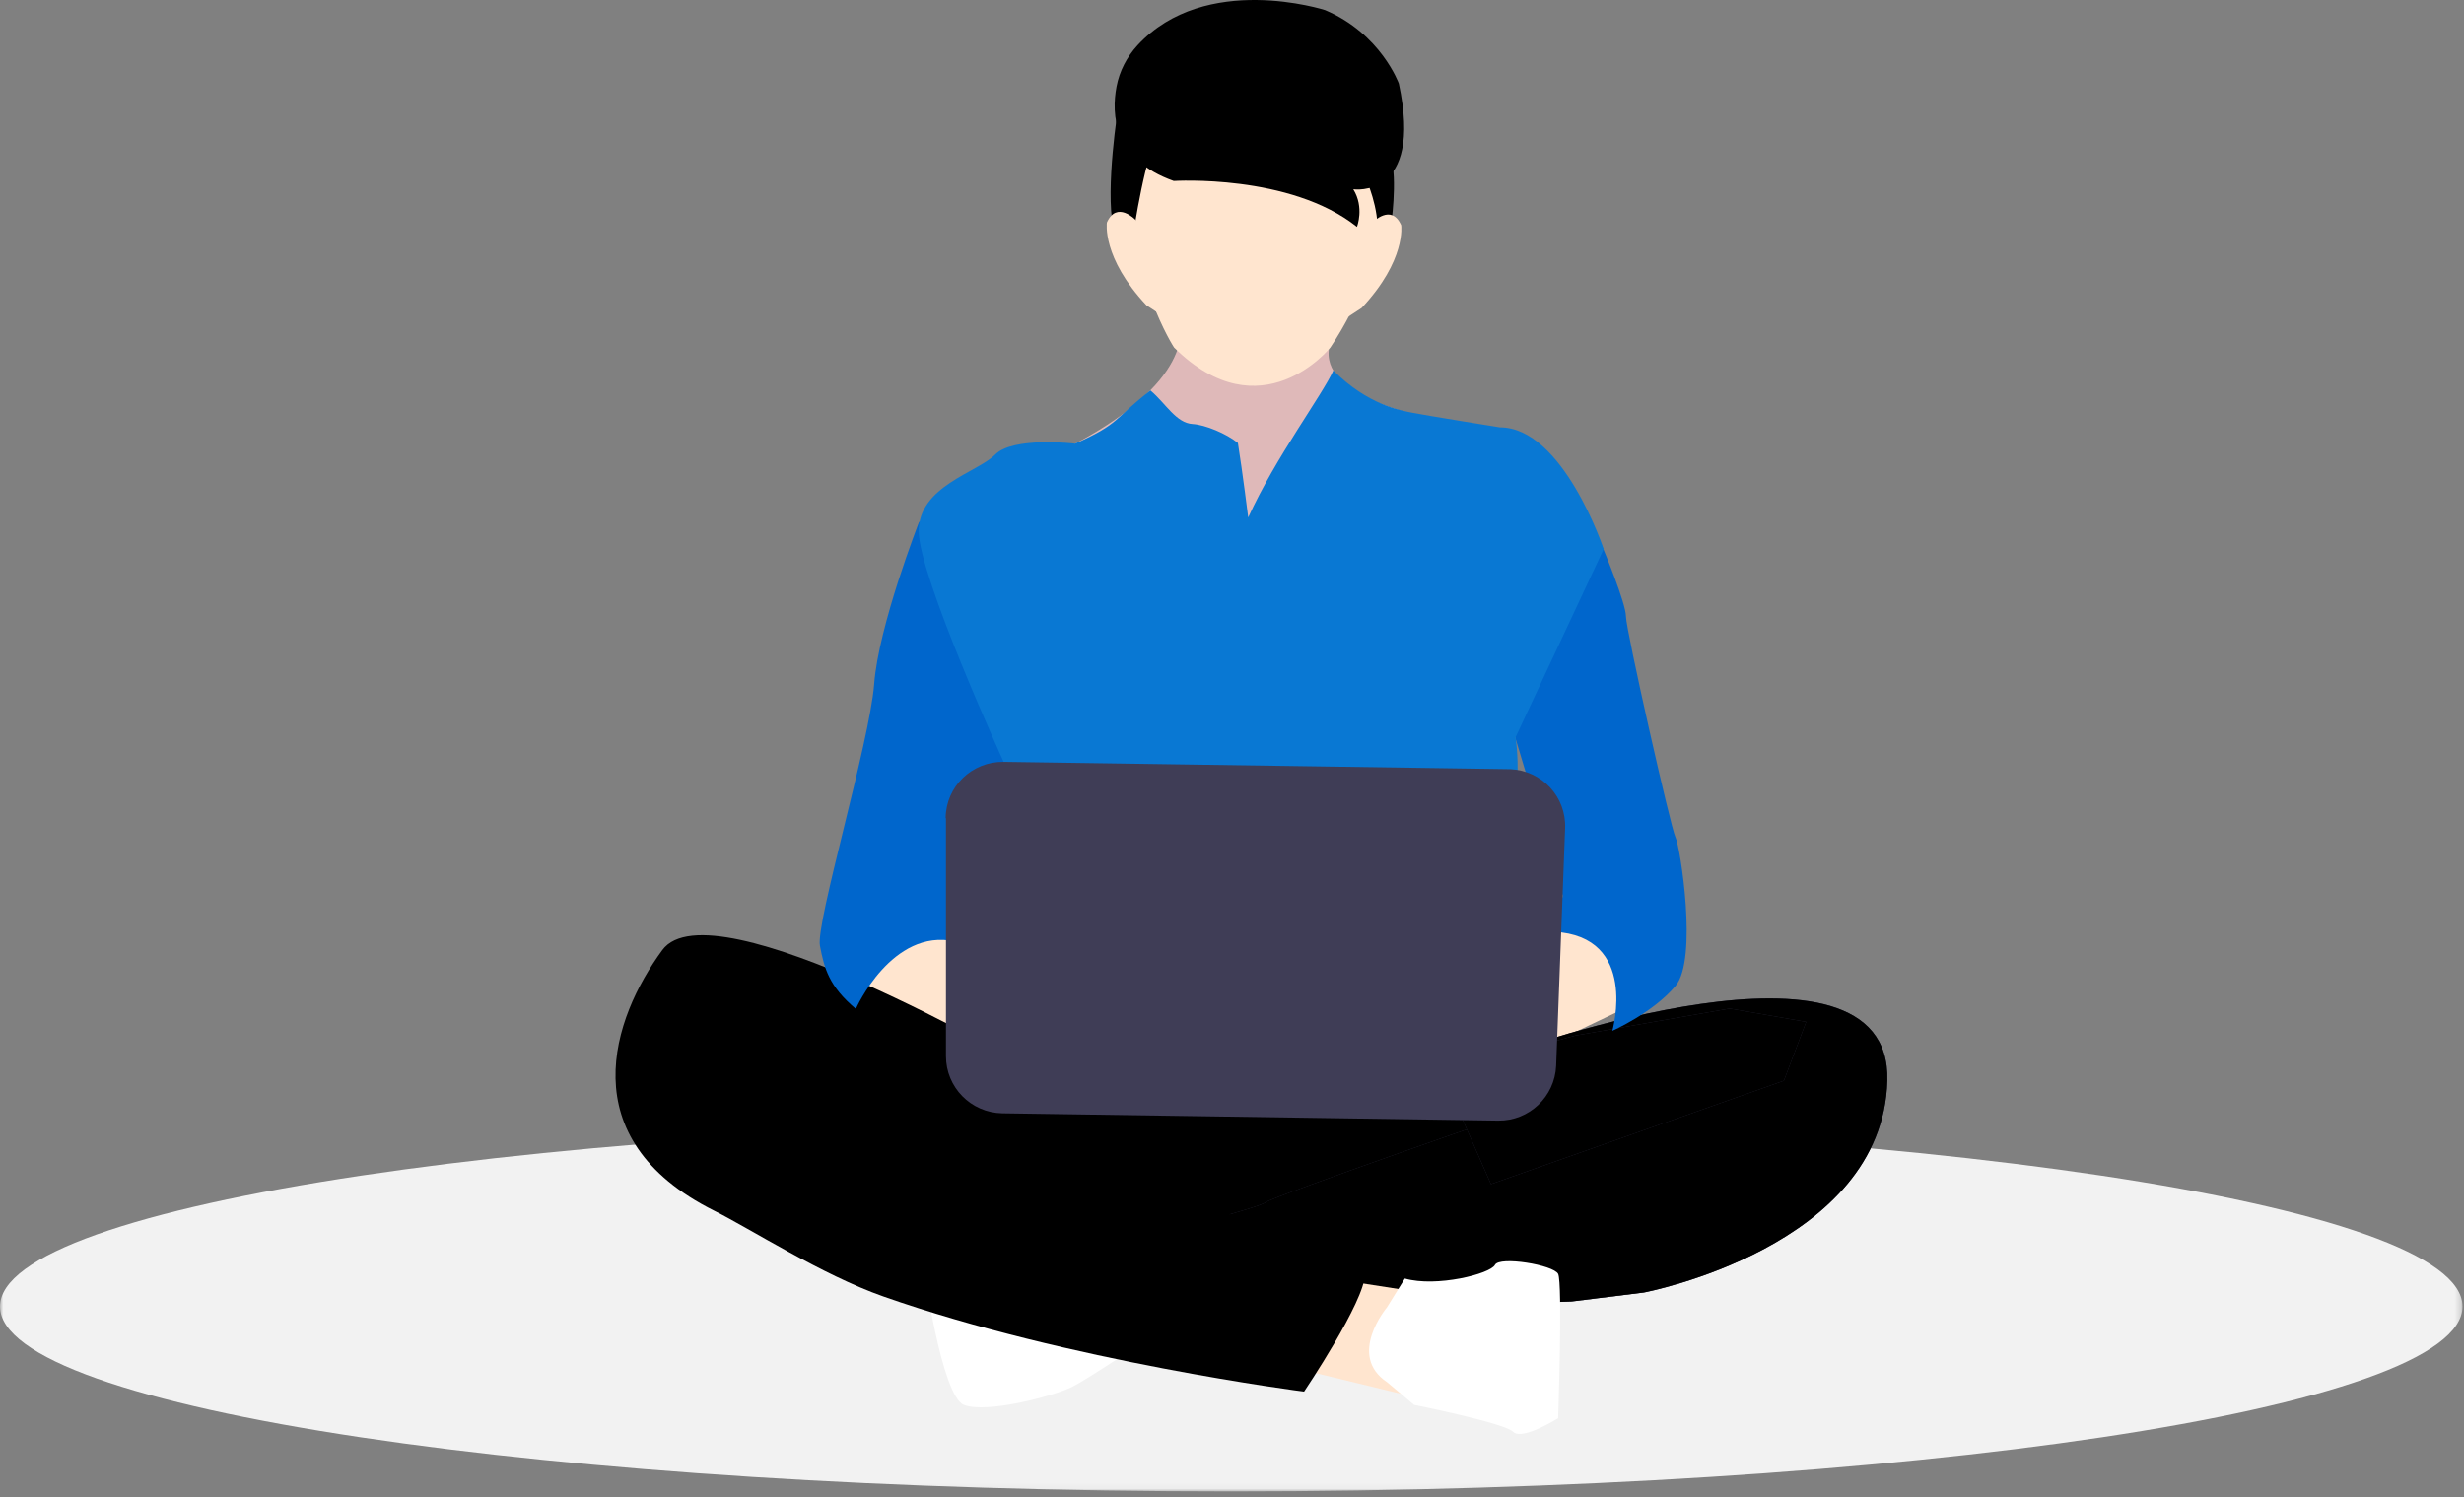 <?xml version="1.0" encoding="UTF-8"?>
<svg width="390px" height="237px" viewBox="0 0 390 237" version="1.1" xmlns="http://www.w3.org/2000/svg" xmlns:xlink="http://www.w3.org/1999/xlink">
    <rect x="0" y="0" width="390" height="237" fill="#808080" stroke="none"/>
    <!-- Generator: Sketch 55.2 (78181) - https://sketchapp.com -->
    <title>编组</title>
    <desc>Created with Sketch.</desc>
    <defs>
        <polygon id="path-1" points="0 0.388 389.765 0.388 389.765 58.947 0 58.947"></polygon>
    </defs>
    <g id="页面1" stroke="none" stroke-width="1" fill="none" fill-rule="evenodd">
        <g id="插画" transform="translate(-1138, -496)">
            <g id="编组" transform="translate(1138, 496)">
                <path d="M186.777,51.279 C186.777,51.279 189.619,60.542 168.251,71.226 C146.882,81.91 170.409,93.331 170.409,93.331 L195.356,99.015 C195.356,99.015 221.041,95.436 223.882,91.173 C226.724,86.91 231.724,72.647 230.303,70.489 C229.251,68.963 228.04,67.542 226.724,66.226 C226.724,66.226 209.619,63.384 210.303,55.542 C211.041,47.7 186.777,51.279 186.777,51.279" id="Fill-1" fill="#F7CDCD"></path>
                <path d="M186.777,51.279 C186.777,51.279 189.619,60.542 168.251,71.226 C146.882,81.91 170.409,93.331 170.409,93.331 L195.356,99.015 C195.356,99.015 221.041,95.436 223.882,91.173 C226.724,86.91 231.724,72.647 230.303,70.489 C229.251,68.963 228.04,67.542 226.724,66.226 C226.724,66.226 209.619,63.384 210.303,55.542 C211.041,47.7 186.777,51.279 186.777,51.279" id="Fill-3" fill-opacity="0.1" fill="#000000"></path>
                <path d="M197.935,10.173 C197.935,10.173 218.672,11.279 218.882,26.805 C218.882,26.805 220.567,40.015 210.567,55.015 C210.567,55.015 199.619,68.647 185.83,55.015 C185.83,55.015 178.724,44.173 178.145,26.436 C178.145,26.436 177.935,12.226 197.935,10.173" id="Fill-5" fill="#FFE5CF"></path>
                <g transform="translate(0, 177.137)">
                    <mask id="mask-2" fill="white">
                        <use xlink:href="#path-1"></use>
                    </mask>
                    <g id="Clip-8"></g>
                    <path d="M194.882,0.388 C302.513,0.388 389.765,13.497 389.765,29.668 C389.765,45.838 302.513,58.948 194.882,58.948 C87.252,58.948 0,45.838 0,29.668 C0,13.497 87.252,0.388 194.882,0.388" id="Fill-7" fill="#F2F2F2" mask="url(#mask-2)"></path>
                </g>
                <path d="M134.04,153.91 C134.04,153.91 140.461,163.91 156.882,166.015 C173.304,168.173 176.145,162.436 174.725,161.015 C173.304,159.594 156.198,153.173 156.198,153.173 L146.198,145.331 L134.04,153.91 Z" id="Fill-9" fill="#FFE5CF"></path>
                <path d="M250.935,145.384 L232.409,156.068 C232.409,156.068 208.146,154.647 217.409,161.753 C226.671,168.858 243.777,166.015 243.777,166.015 L260.198,158.173 L250.935,145.384 Z" id="Fill-11" fill="#FFE5CF"></path>
                <path d="M158.251,163.91 C158.251,163.91 141.145,194.805 161.83,199.489 C182.514,204.173 239.566,203.173 252.408,196.858 C265.251,190.542 268.83,182.226 266.672,179.594 C264.514,176.963 250.251,169.647 240.303,169.121 C230.303,168.647 158.251,163.91 158.251,163.91" id="Fill-13" fill="#000000"></path>
                <path d="M239.04,166.542 C239.04,166.542 299.462,144.7 298.724,171.068 C297.987,197.436 260.198,204.594 260.198,204.594 L248.777,206.015 L186.041,208.173 C186.041,208.173 188.198,196.752 183.198,195.331 C183.198,195.331 199.62,191.068 200.303,190.331 C201.041,189.594 241.672,175.331 244.514,174.647 C247.356,173.963 255.935,168.226 262.356,168.963 C262.356,168.963 269.462,163.279 277.356,164.7 L255.251,166.121 L239.04,166.542 Z" id="Fill-15" fill="#2F2E41"></path>
                <path d="M239.04,166.542 C239.04,166.542 299.462,144.7 298.724,171.068 C297.987,197.436 260.198,204.594 260.198,204.594 L248.777,206.015 L186.041,208.173 C186.041,208.173 188.198,196.752 183.198,195.331 C183.198,195.331 199.62,191.068 200.303,190.331 C201.041,189.594 241.672,175.331 244.514,174.647 C247.356,173.963 255.935,168.226 262.356,168.963 C262.356,168.963 269.462,163.279 277.356,164.7 L255.251,166.121 L239.04,166.542 Z" id="Fill-17" fill="#000000"></path>
                <polygon id="Fill-19" fill="#2F2E41" points="228.356 170.068 235.988 187.437 282.356 171.068 285.882 161.752 273.777 159.647 249.409 163.91 238.83 166.752"></polygon>
                <polygon id="Fill-21" fill="#000000" points="228.356 170.068 235.988 187.437 282.356 171.068 285.882 161.752 273.777 159.647 249.409 163.91 238.83 166.752"></polygon>
                <path d="M129.725,183.963 C129.725,183.963 143.25,197.7 158.935,201.121 C174.619,204.542 183.198,199.963 183.198,199.963 L178.198,183.963 L176.04,173.647 L166.777,168.489 L148.25,161.647 L126.145,155.91 C126.145,155.91 116.883,154.752 116.883,155.91 C116.883,157.068 125.461,174.226 125.461,174.226 L129.725,183.963 Z" id="Fill-23" fill="#000000"></path>
                <path d="M146.145,200.278 C146.145,200.278 148.987,220.963 152.566,222.384 C156.145,223.805 166.83,220.963 169.672,219.542 C172.514,218.12 182.198,211.542 182.198,211.542 C182.198,211.542 148.304,198.858 146.145,200.278" id="Fill-25" fill="#FFFFFF"></path>
                <polygon id="Fill-27" fill="#FFE5CF" points="211.04 202.437 224.566 204.542 223.146 220.963 204.251 216.384"></polygon>
                <path d="M219.514,206.963 C219.514,206.963 213.146,214.542 219.567,218.805 L223.83,222.384 C223.83,222.384 238.093,225.226 239.514,226.647 C240.935,228.068 246.619,224.489 246.619,224.489 C246.619,224.489 247.356,203.121 246.619,201.647 C245.882,200.226 237.356,198.805 236.619,200.226 C235.882,201.647 227.356,203.805 222.356,202.384 L219.514,206.963 Z" id="Fill-29" fill="#FFFFFF"></path>
                <path d="M162.566,168.91 C162.566,168.91 112.672,139.7 104.83,150.384 C96.988,161.068 90.198,180.226 113.04,191.647 C118.724,194.489 130.093,201.805 139.83,205.226 C168.988,215.489 206.409,220.279 206.409,220.279 C206.409,220.279 216.041,205.963 216.041,201.7 C216.041,201.7 178.251,184.594 171.83,183.173 C165.409,181.752 139.725,165.331 136.198,163.91 C132.62,162.489 127.62,158.226 127.62,158.226 L162.566,168.91 Z" id="Fill-31" fill="#000000"></path>
                <path d="M148.304,80.489 L145.461,82.647 C145.461,82.647 139.04,99.068 138.356,108.331 C137.619,117.594 129.093,146.121 129.777,149.7 C130.461,153.279 131.198,156.121 135.461,159.7 C135.461,159.7 141.145,146.858 151.145,149.015 L163.25,104.805 L148.304,80.489 Z" id="Fill-33" fill="#0066CC"></path>
                <path d="M248.093,80.489 L253.777,86.91 C253.777,86.91 257.356,95.489 257.356,97.594 C257.356,99.7 264.462,131.121 265.198,132.542 C265.935,133.963 268.777,151.805 265.198,156.068 C261.619,160.331 255.198,163.173 255.198,163.173 C255.198,163.173 259.462,148.173 245.935,147.489 L247.356,141.805 L234.514,99.015 L248.093,80.489 Z" id="Fill-35" fill="#0066CC"></path>
                <path d="M214.198,29.963 C214.198,29.963 225.356,31.594 221.408,13.226 C221.408,13.226 218.567,5.331 209.725,1.594 C209.725,1.594 190.83,-4.511 180.04,7.173 C178.356,9.015 177.198,11.226 176.725,13.7 C175.882,18.121 176.25,25.279 185.777,28.647 C185.777,28.647 204.198,27.489 214.777,35.91 C214.777,35.91 215.987,32.858 214.198,29.963" id="Fill-37" fill="#000000"></path>
                <path d="M176.988,16.963 C176.988,16.963 174.935,29.752 176.198,35.91 L179.356,37.226 C179.356,37.226 181.408,23.331 183.461,21.436 L176.988,16.963 Z" id="Fill-39" fill="#000000"></path>
                <path d="M216.251,28.437 C216.251,28.437 218.303,32.858 218.04,37.226 L220.145,35.91 C220.145,35.91 221.251,28.594 220.145,24.647 L216.251,28.437 Z" id="Fill-41" fill="#000000"></path>
                <path d="M217.251,35.226 C217.251,35.226 220.198,32.121 221.777,35.647 C221.777,35.647 222.619,41.173 215.514,48.752 L212.935,50.436 L217.251,35.226 Z" id="Fill-43" fill="#FFE5CF"></path>
                <path d="M179.725,34.805 C179.725,34.805 176.777,31.7 175.198,35.226 C175.198,35.226 174.356,40.752 181.462,48.331 L184.04,50.016 L179.725,34.805 Z" id="Fill-45" fill="#FFE5CF"></path>
                <path d="M197.566,81.91 C197.566,81.91 196.672,74.752 195.935,70.121 C194.145,68.647 190.724,67.226 188.777,67.121 C186.145,66.963 184.566,63.91 182.093,61.805 C176.251,66.331 177.303,67.068 170.145,70.226 C170.145,70.226 160.356,69.068 157.514,71.963 C154.672,74.805 145.409,76.963 145.409,84.068 C145.409,91.173 158.83,120.542 158.83,120.542 C158.83,120.542 169.619,141.068 166.093,146.068 C162.514,151.068 161.83,163.91 161.83,163.91 C161.83,163.91 197.461,161.068 203.198,163.91 C208.935,166.753 231.724,166.753 233.146,163.91 C234.566,161.068 237.777,139.542 237.777,139.542 C237.777,139.542 241.304,126.699 239.882,116.699 L253.83,86.91 C253.83,86.91 247.409,67.647 237.409,67.647 C237.409,67.647 225.303,65.699 223.514,65.331 C221.724,64.963 216.514,64.121 211.041,58.647 C209.356,62.436 201.83,72.489 197.566,81.91" id="Fill-47" fill="#0978D3"></path>
                <path d="M149.725,129.594 L149.725,167.173 C149.725,172.121 153.672,176.121 158.619,176.226 L237.146,177.384 C242.04,177.436 246.093,173.595 246.304,168.7 L247.724,131.121 C247.935,126.121 244.04,121.963 239.04,121.752 L238.83,121.752 L158.83,120.594 C153.83,120.542 149.724,124.489 149.672,129.489 C149.725,129.489 149.725,129.542 149.725,129.594 Z" id="Fill-49" fill="#3F3D56"></path>
            </g>
        </g>
    </g>
</svg>